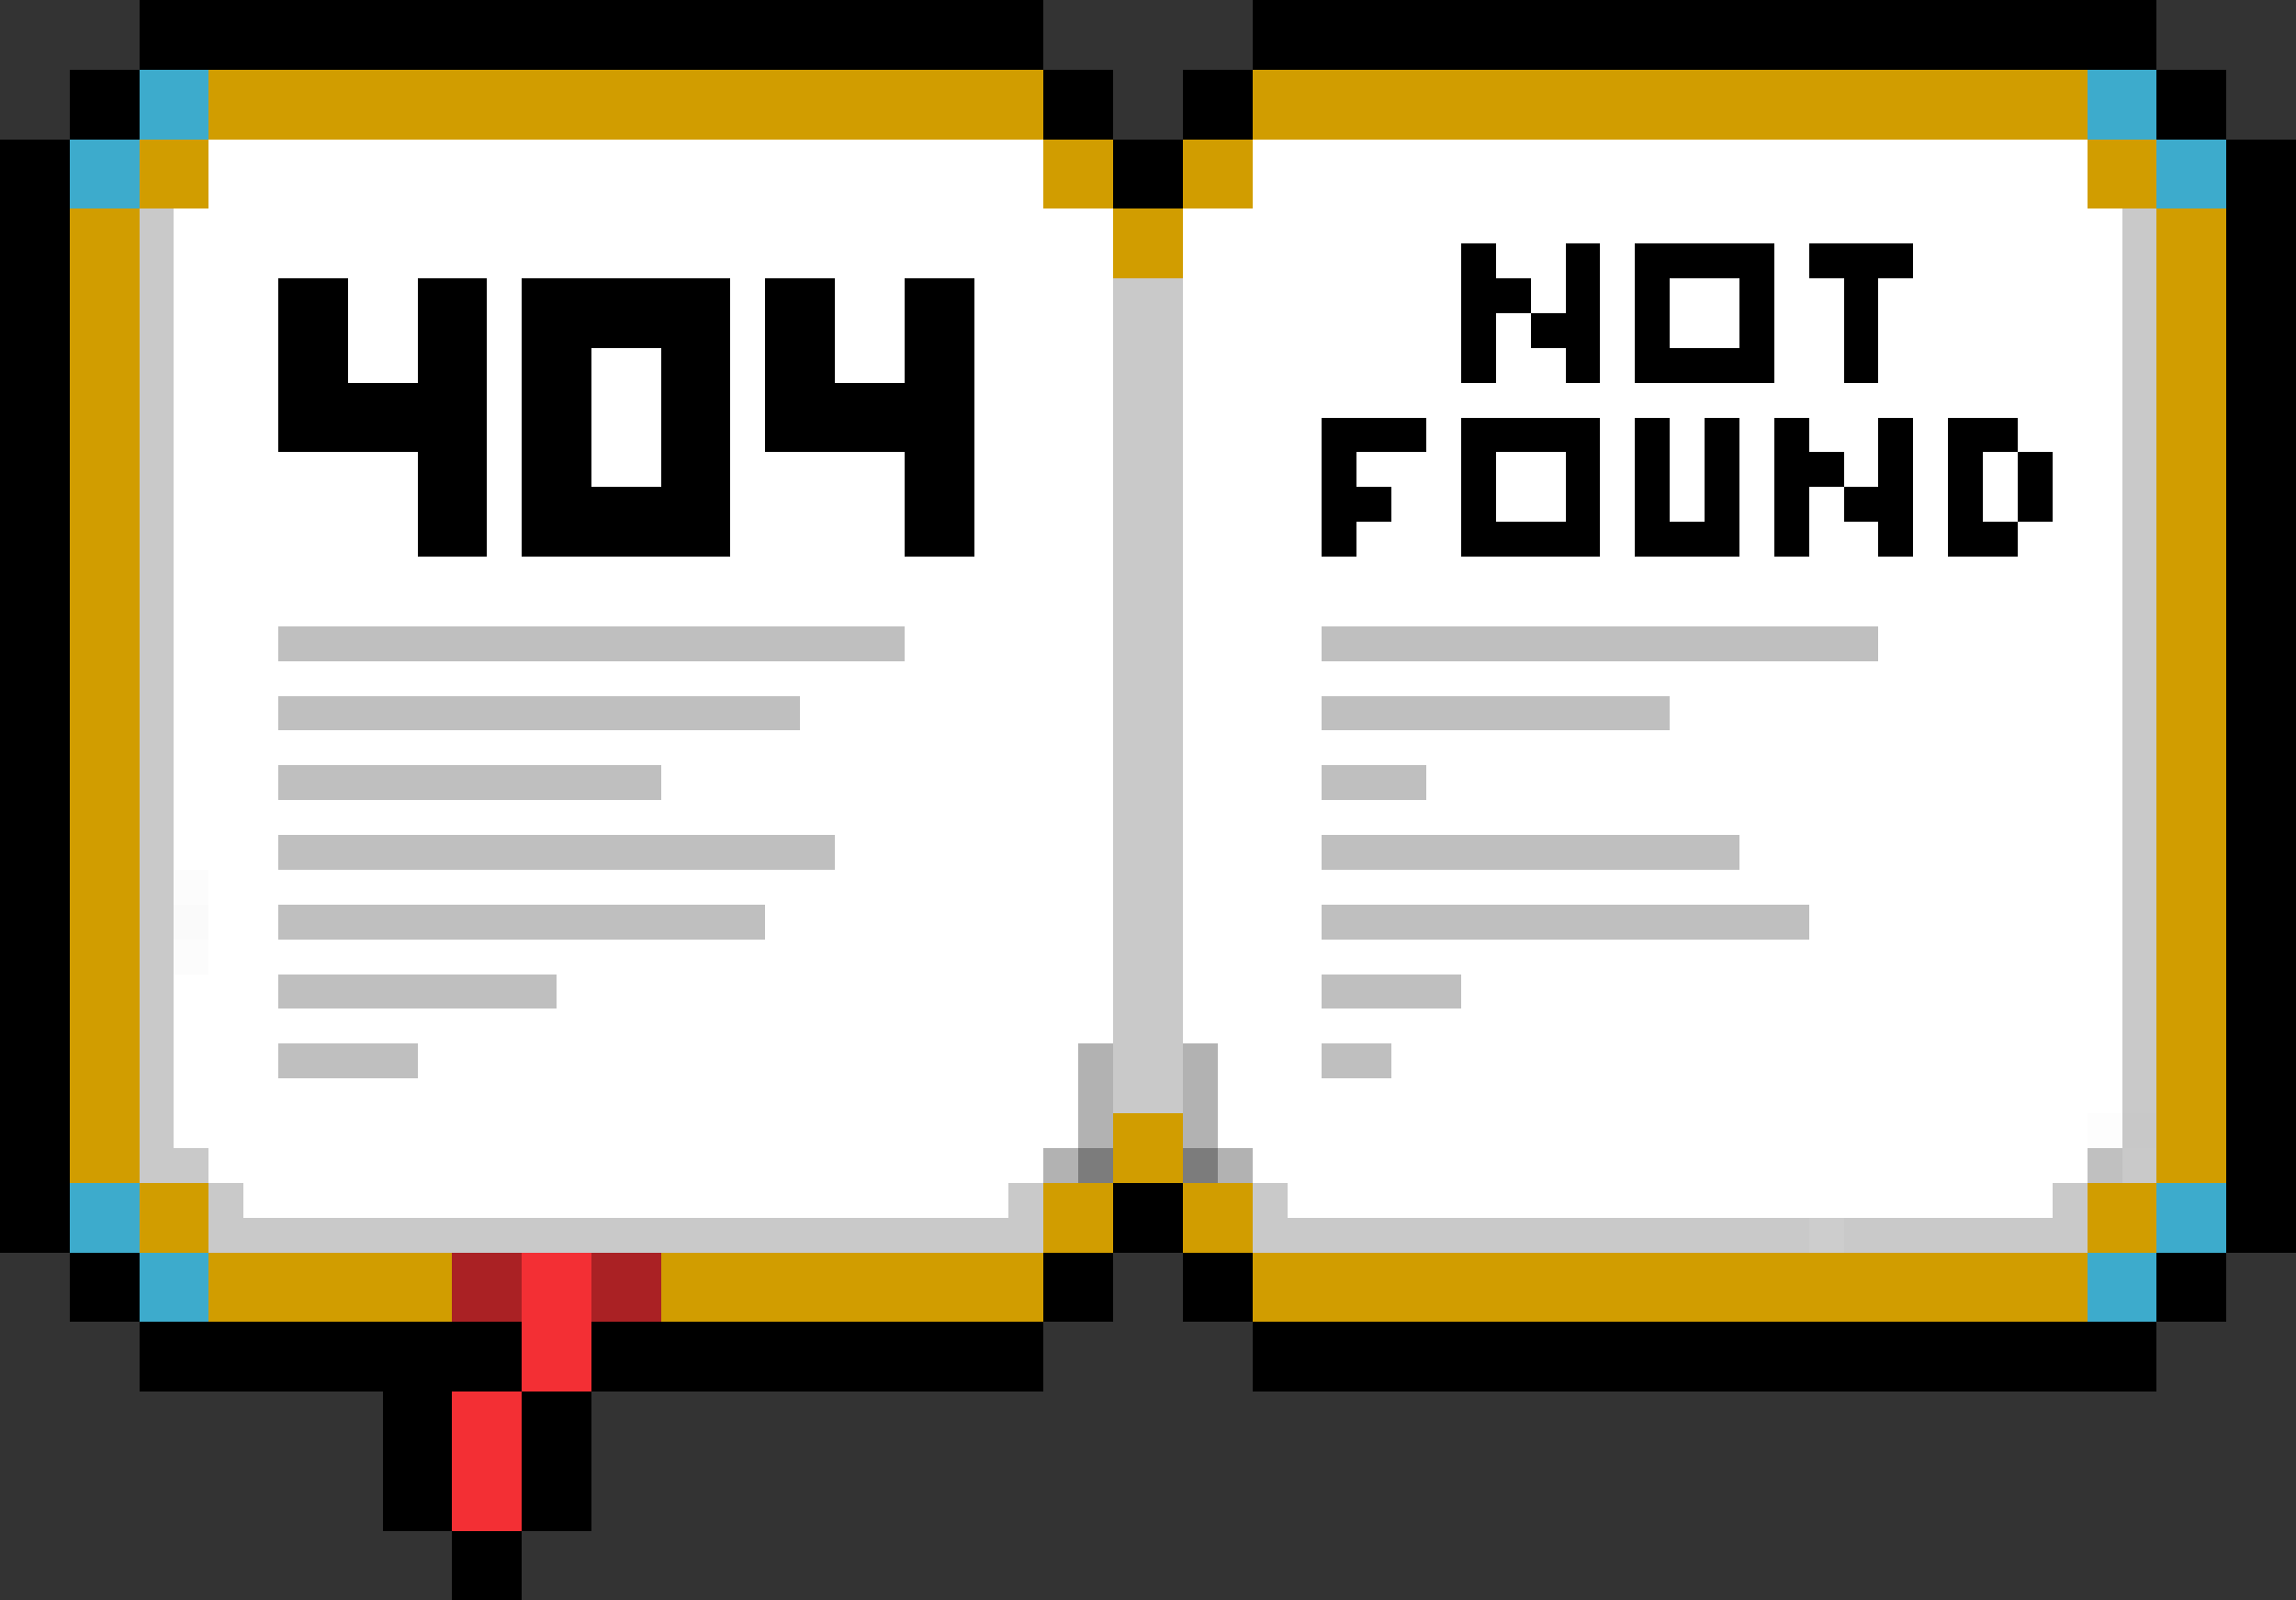 <svg xmlns="http://www.w3.org/2000/svg" viewBox="0 -0.5 66 46" shape-rendering="crispEdges">
<rect x="0" y="-0.5" width="66" height="46" fill="#333333" stroke="none"/>
<path stroke="#000000" d="M4 0h26M36 0h26M4 1h26M36 1h26M2 2h2M30 2h2M34 2h2M62 2h2M2 3h2M30 3h2M34 3h2M62 3h2M0 4h2M32 4h2M64 4h2M0 5h2M32 5h2M64 5h2M0 6h2M64 6h2M0 7h2M42 7h1M45 7h1M47 7h4M52 7h3M64 7h2M0 8h2M8 8h2M12 8h2M15 8h6M22 8h2M26 8h2M42 8h2M45 8h1M47 8h1M50 8h1M53 8h1M64 8h2M0 9h2M8 9h2M12 9h2M15 9h6M22 9h2M26 9h2M42 9h1M44 9h2M47 9h1M50 9h1M53 9h1M64 9h2M0 10h2M8 10h2M12 10h2M15 10h2M19 10h2M22 10h2M26 10h2M42 10h1M45 10h1M47 10h4M53 10h1M64 10h2M0 11h2M8 11h6M15 11h2M19 11h2M22 11h6M64 11h2M0 12h2M8 12h6M15 12h2M19 12h2M22 12h6M38 12h3M42 12h4M47 12h1M49 12h1M51 12h1M54 12h1M56 12h2M64 12h2M0 13h2M12 13h2M15 13h2M19 13h2M26 13h2M38 13h1M42 13h1M45 13h1M47 13h1M49 13h1M51 13h2M54 13h1M56 13h1M58 13h1M64 13h2M0 14h2M12 14h2M15 14h6M26 14h2M38 14h2M42 14h1M45 14h1M47 14h1M49 14h1M51 14h1M53 14h2M56 14h1M58 14h1M64 14h2M0 15h2M12 15h2M15 15h6M26 15h2M38 15h1M42 15h4M47 15h3M51 15h1M54 15h1M56 15h2M64 15h2M0 16h2M64 16h2M0 17h2M64 17h2M0 18h2M64 18h2M0 19h2M64 19h2M0 20h2M64 20h2M0 21h2M64 21h2M0 22h2M64 22h2M0 23h2M64 23h2M0 24h2M64 24h2M0 25h2M64 25h2M0 26h2M64 26h2M0 27h2M64 27h2M0 28h2M64 28h2M0 29h2M64 29h2M0 30h2M64 30h2M0 31h2M64 31h2M0 32h2M64 32h2M0 33h2M64 33h2M0 34h2M32 34h2M64 34h2M0 35h2M32 35h2M64 35h2M2 36h2M30 36h2M34 36h2M62 36h2M2 37h2M30 37h2M34 37h2M62 37h2M4 38h11M17 38h13M36 38h26M4 39h11M17 39h13M36 39h26M11 40h2M15 40h2M11 41h2M15 41h2M11 42h2M15 42h2M11 43h2M15 43h2M13 44h2M13 45h2" />
<path stroke="#3dabcc" d="M4 2h2M60 2h2M4 3h2M60 3h2M2 4h2M62 4h2M2 5h2M62 5h2M2 34h2M62 34h2M2 35h2M62 35h2M4 36h2M60 36h2M4 37h2M60 37h2" />
<path stroke="#d19d00" d="M6 2h24M36 2h24M6 3h24M36 3h24M4 4h2M30 4h2M34 4h2M60 4h2M4 5h2M30 5h2M34 5h2M60 5h2M2 6h2M32 6h2M62 6h2M2 7h2M32 7h2M62 7h2M2 8h2M62 8h2M2 9h2M62 9h2M2 10h2M62 10h2M2 11h2M62 11h2M2 12h2M62 12h2M2 13h2M62 13h2M2 14h2M62 14h2M2 15h2M62 15h2M2 16h2M62 16h2M2 17h2M62 17h2M2 18h2M62 18h2M2 19h2M62 19h2M2 20h2M62 20h2M2 21h2M62 21h2M2 22h2M62 22h2M2 23h2M62 23h2M2 24h2M62 24h2M2 25h2M62 25h2M2 26h2M62 26h2M2 27h2M62 27h2M2 28h2M62 28h2M2 29h2M62 29h2M2 30h2M62 30h2M2 31h2M62 31h2M2 32h2M32 32h2M62 32h2M2 33h2M32 33h2M62 33h2M4 34h2M30 34h2M34 34h2M60 34h2M4 35h2M30 35h2M34 35h2M60 35h2M6 36h7M19 36h11M36 36h24M6 37h7M19 37h11M36 37h24" />
<path stroke="#ffffff" d="M6 4h24M36 4h24M6 5h24M36 5h24M5 6h27M34 6h27M5 7h27M34 7h8M43 7h2M46 7h1M51 7h1M55 7h6M5 8h3M10 8h2M14 8h1M21 8h1M24 8h2M28 8h4M34 8h8M44 8h1M46 8h1M48 8h2M51 8h2M54 8h7M5 9h3M10 9h2M14 9h1M21 9h1M24 9h2M28 9h4M34 9h8M43 9h1M46 9h1M48 9h2M51 9h2M54 9h7M5 10h3M10 10h2M14 10h1M17 10h2M21 10h1M24 10h2M28 10h4M34 10h8M43 10h2M46 10h1M51 10h2M54 10h7M5 11h3M14 11h1M17 11h2M21 11h1M28 11h4M34 11h27M5 12h3M14 12h1M17 12h2M21 12h1M28 12h4M34 12h4M41 12h1M46 12h1M48 12h1M50 12h1M52 12h2M55 12h1M58 12h3M5 13h7M14 13h1M17 13h2M21 13h5M28 13h4M34 13h4M39 13h3M43 13h2M46 13h1M48 13h1M50 13h1M53 13h1M55 13h1M57 13h1M59 13h2M5 14h7M14 14h1M21 14h5M28 14h4M34 14h4M40 14h2M43 14h2M46 14h1M48 14h1M50 14h1M52 14h1M55 14h1M57 14h1M59 14h2M5 15h7M14 15h1M21 15h5M28 15h4M34 15h4M39 15h3M46 15h1M50 15h1M52 15h2M55 15h1M58 15h3M5 16h27M34 16h27M5 17h27M34 17h27M5 18h3M26 18h6M34 18h4M54 18h7M5 19h27M34 19h27M5 20h3M23 20h9M34 20h4M48 20h13M5 21h27M34 21h27M5 22h3M19 22h13M34 22h4M41 22h20M5 23h27M34 23h27M5 24h3M24 24h8M34 24h4M50 24h11M6 25h26M34 25h27M6 26h2M22 26h10M34 26h4M52 26h9M6 27h26M34 27h27M5 28h3M16 28h16M34 28h4M42 28h19M5 29h27M34 29h27M5 30h3M12 30h19M35 30h3M40 30h21M5 31h26M35 31h26M5 32h26M35 32h25M6 33h24M36 33h24M7 34h22M37 34h22" />
<path stroke="#c9c9c9" d="M4 6h1M61 6h1M4 7h1M61 7h1M4 8h1M32 8h2M61 8h1M4 9h1M32 9h2M61 9h1M4 10h1M32 10h2M61 10h1M4 11h1M32 11h2M61 11h1M4 12h1M32 12h2M61 12h1M4 13h1M32 13h2M61 13h1M4 14h1M32 14h2M61 14h1M4 15h1M32 15h2M61 15h1M4 16h1M32 16h2M61 16h1M4 17h1M32 17h2M61 17h1M4 18h1M32 18h2M61 18h1M4 19h1M32 19h2M61 19h1M4 20h1M32 20h2M61 20h1M4 21h1M32 21h2M61 21h1M4 22h1M32 22h2M61 22h1M4 23h1M32 23h2M61 23h1M4 24h1M32 24h2M61 24h1M4 25h1M32 25h2M61 25h1M4 26h1M32 26h2M61 26h1M4 27h1M32 27h2M61 27h1M4 28h1M32 28h2M61 28h1M4 29h1M32 29h2M61 29h1M4 30h1M32 30h2M61 30h1M4 31h1M32 31h2M61 31h1M4 32h1M4 33h2M61 33h1M6 34h1M29 34h1M36 34h1M59 34h1M6 35h24M36 35h16M53 35h7" />
<path stroke="#bfbfbf" d="M8 18h18M38 18h16M8 20h15M38 20h10M8 22h11M38 22h3M8 24h16M38 24h12M8 26h14M38 26h14M8 28h8M38 28h4M8 30h4M38 30h2" />
<path stroke="#fcfcfc" d="M5 25h1M5 27h1" />
<path stroke="#fafafa" d="M5 26h1" />
<path stroke="#b2b2b2" d="M31 30h1M34 30h1M31 31h1M34 31h1M31 32h1M34 32h1M30 33h1M35 33h1" />
<path stroke="#fdfdfd" d="M60 32h1" />
<path stroke="#c8c8c8" d="M61 32h1" />
<path stroke="#7c7c7c" d="M31 33h1M34 33h1" />
<path stroke="#c0c0c0" d="M60 33h1" />
<path stroke="#cdcdcd" d="M52 35h1" />
<path stroke="#aa2124" d="M13 36h2M17 36h2M13 37h2M17 37h2" />
<path stroke="#f32f34" d="M15 36h2M15 37h2M15 38h2M15 39h2M13 40h2M13 41h2M13 42h2M13 43h2" />
</svg>